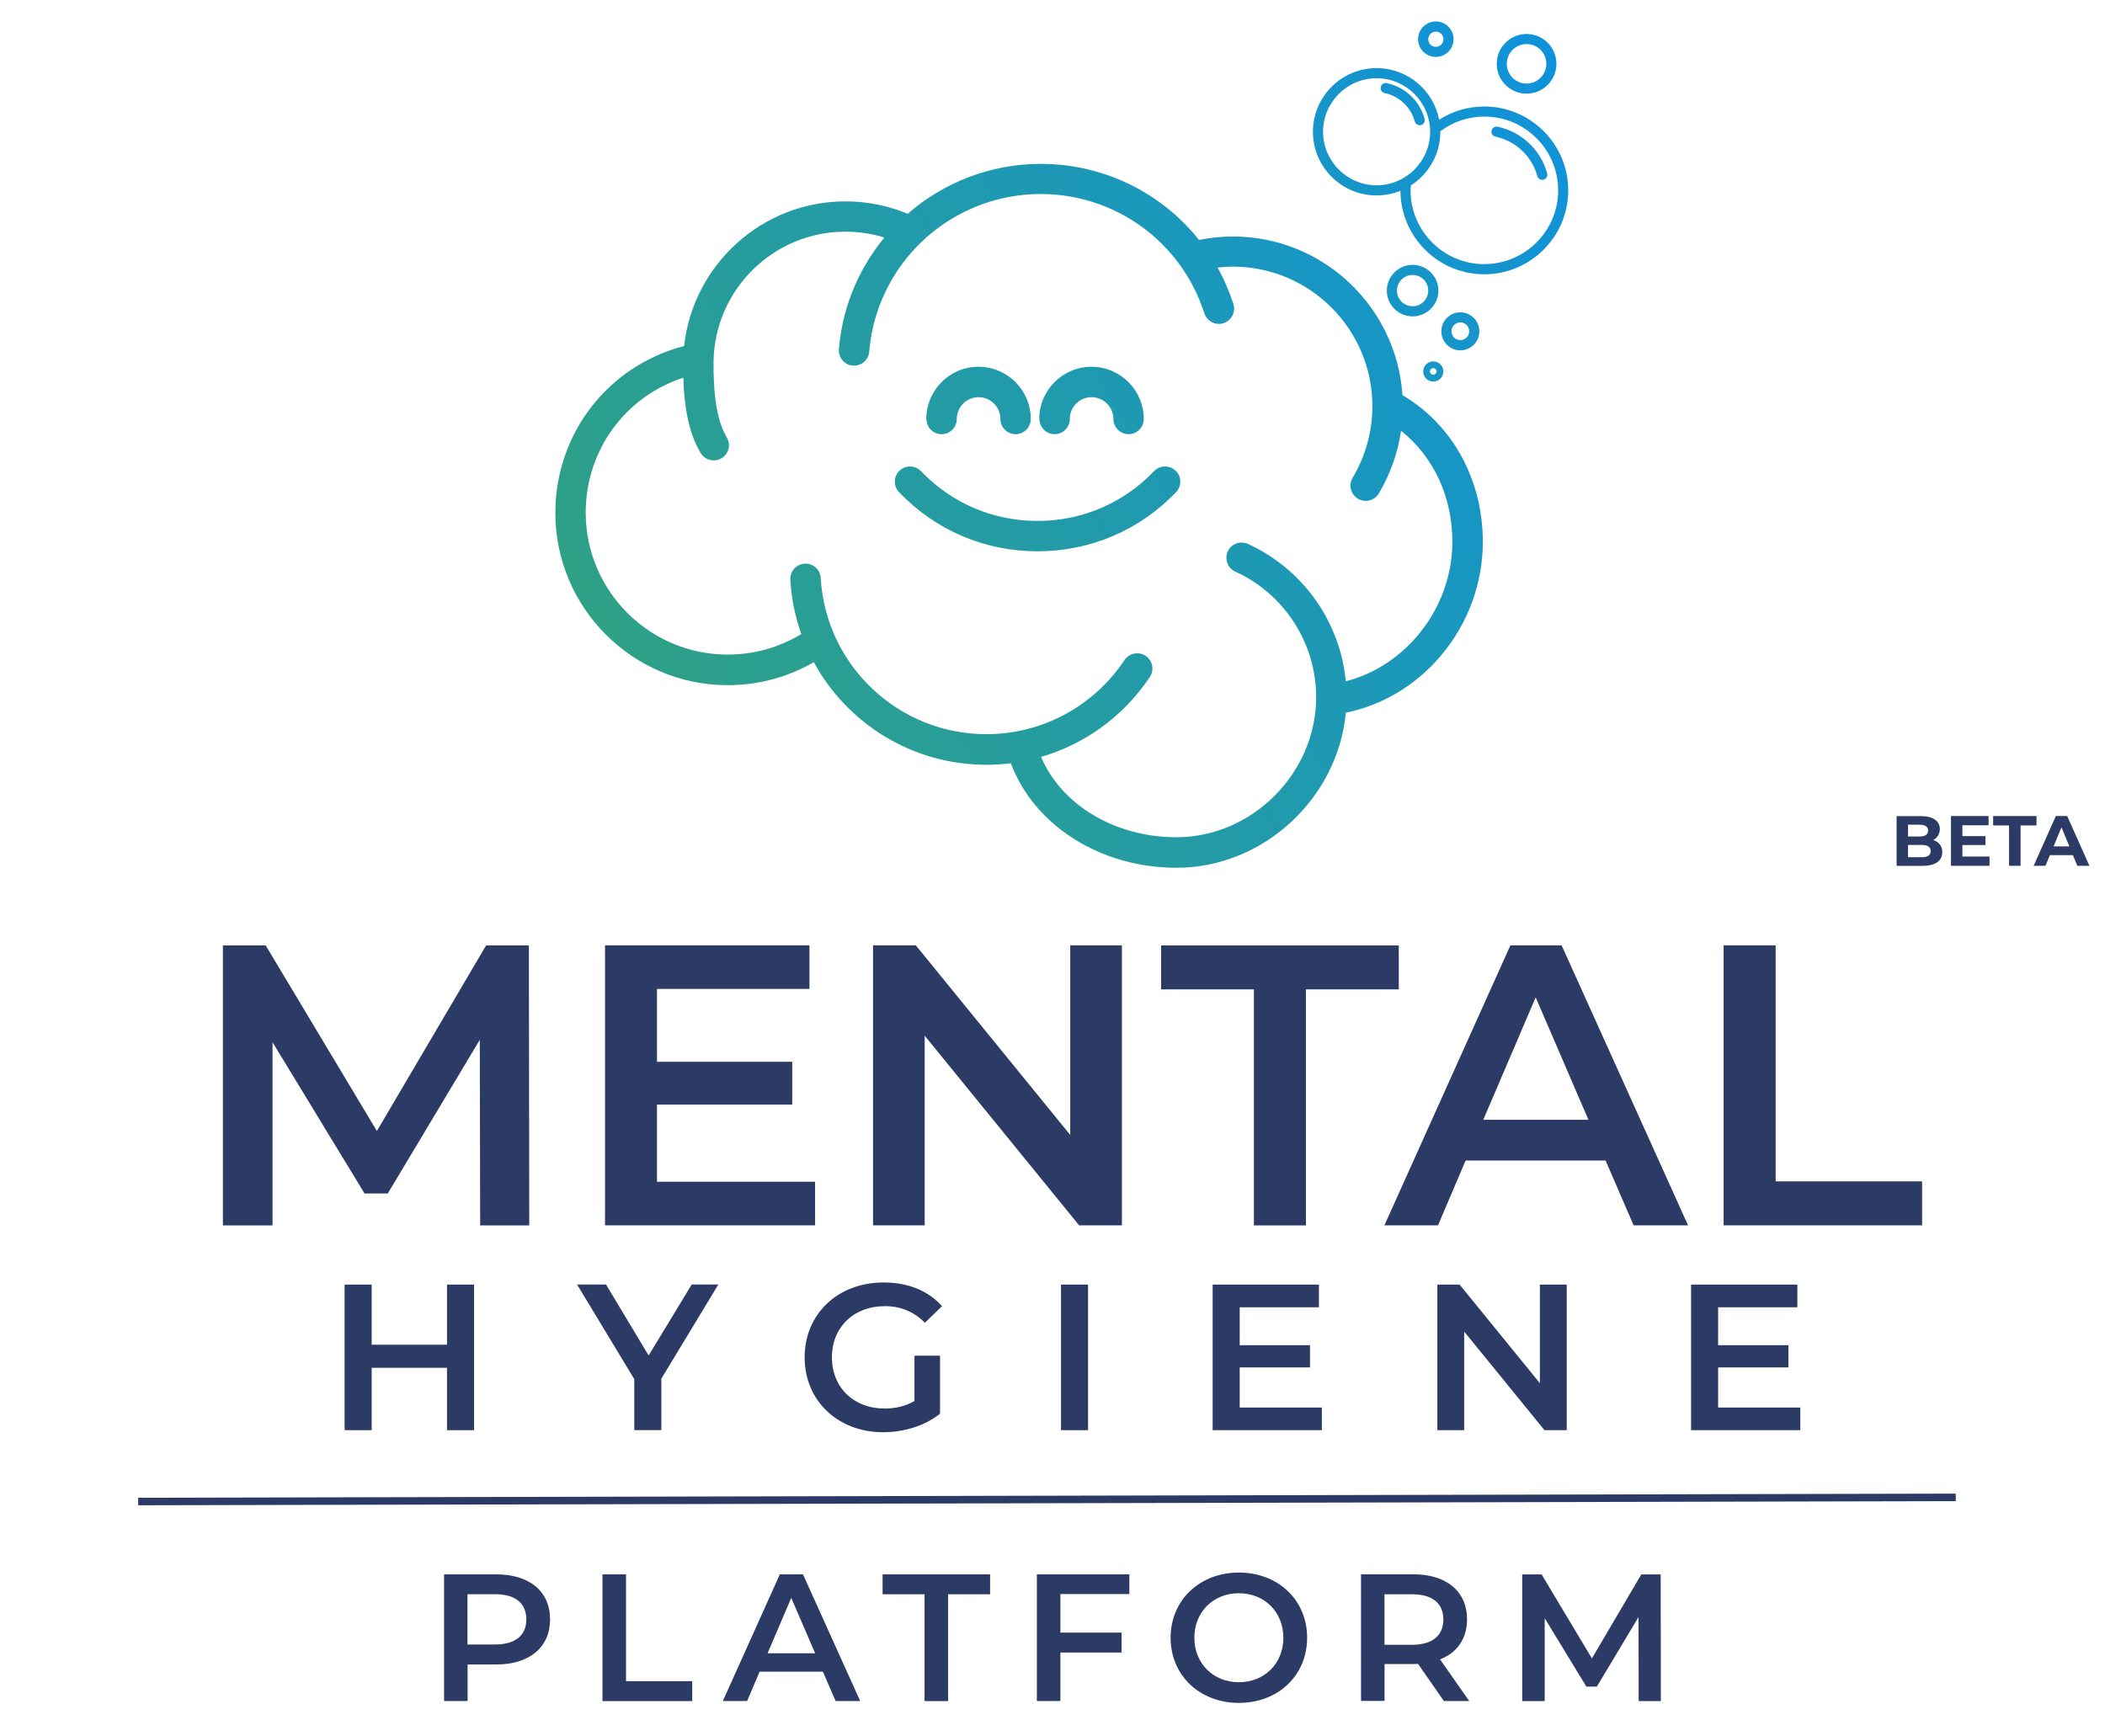 <?xml version="1.0" encoding="UTF-8"?>
<svg id="uuid-eb666c71-c2b1-4d5d-a2b0-33531dca75f1" data-name="Laag 2" xmlns="http://www.w3.org/2000/svg" xmlns:xlink="http://www.w3.org/1999/xlink" viewBox="0 0 280 231">
  <defs>
    <linearGradient id="uuid-fa5a2b44-f462-43bc-8f51-15a620c2d59c" data-name="Nieuwe verloopstaal 6" x1="87.63" y1="98.19" x2="216.49" y2="23.79" gradientUnits="userSpaceOnUse">
      <stop offset="0" stop-color="#2ea186"/>
      <stop offset="1" stop-color="#0f92db"/>
    </linearGradient>
  </defs>
  <g>
    <g>
      <path d="M63.87,163.02l-.05-24.69-12.24,20.44h-3.09l-12.24-20.12v24.37h-6.6v-37.25h5.69l14.79,24.69,14.53-24.69h5.69l.05,37.25h-6.55Z" style="fill: #2c3a66;"/>
      <path d="M108.42,157.21v5.8h-27.94v-37.25h27.19v5.8h-20.28v9.69h17.99v5.69h-17.99v10.27h21.02Z" style="fill: #2c3a66;"/>
      <path d="M149.23,125.76v37.25h-5.69l-20.54-25.23v25.23h-6.87v-37.25h5.69l20.54,25.23v-25.23h6.87Z" style="fill: #2c3a66;"/>
      <path d="M166.8,131.62h-12.35v-5.85h31.61v5.85h-12.35v31.4h-6.92v-31.4Z" style="fill: #2c3a66;"/>
      <path d="M213.58,154.39h-18.63l-3.67,8.62h-7.13l16.76-37.25h6.81l16.82,37.25h-7.24l-3.73-8.62ZM211.29,148.97l-7.02-16.29-6.97,16.29h14Z" style="fill: #2c3a66;"/>
      <path d="M229.27,125.76h6.92v31.4h19.48v5.85h-26.4v-37.25Z" style="fill: #2c3a66;"/>
    </g>
    <g>
      <path d="M63.06,170.89v19.37h-3.6v-8.3h-10.02v8.3h-3.6v-19.37h3.6v8h10.02v-8h3.6Z" style="fill: #2c3a66;"/>
      <path d="M87.97,183.42v6.83h-3.6v-6.78l-7.61-12.59h3.85l5.67,9.44,5.73-9.44h3.54l-7.58,12.53Z" style="fill: #2c3a66;"/>
      <path d="M121.64,180.35h3.4v7.72c-2.02,1.63-4.84,2.46-7.58,2.46-6,0-10.43-4.18-10.43-9.96s4.43-9.96,10.49-9.96c3.24,0,5.95,1.08,7.78,3.15l-2.27,2.21c-1.52-1.52-3.27-2.21-5.34-2.21-4.12,0-7.03,2.79-7.03,6.81s2.91,6.81,7,6.81c1.38,0,2.74-.28,3.98-1v-6.03Z" style="fill: #2c3a66;"/>
      <path d="M141.13,170.89h3.6v19.37h-3.6v-19.37Z" style="fill: #2c3a66;"/>
      <path d="M175.83,187.24v3.02h-14.53v-19.37h14.14v3.02h-10.54v5.04h9.35v2.96h-9.35v5.34h10.93Z" style="fill: #2c3a66;"/>
      <path d="M208.4,170.89v19.37h-2.96l-10.68-13.12v13.12h-3.57v-19.37h2.96l10.68,13.12v-13.12h3.57Z" style="fill: #2c3a66;"/>
      <path d="M239.47,187.24v3.02h-14.53v-19.37h14.14v3.02h-10.54v5.04h9.35v2.96h-9.35v5.34h10.93Z" style="fill: #2c3a66;"/>
    </g>
  </g>
  <path d="M186.56,52.57s0,0-.01,0c-.78-11.77-10.59-21.11-22.56-21.11-1.52,0-3.03.16-4.5.46-5-6.28-12.66-10.12-21.06-10.12-6.6,0-12.86,2.43-17.69,6.64-2.63-1.09-5.41-1.65-8.28-1.65-11.11,0-20.28,8.44-21.46,19.24-10.12,2.63-17.13,11.65-17.13,22.19,0,12.65,10.29,22.93,22.93,22.93,4.05,0,7.98-1.05,11.45-3.06,4.44,8.16,13.09,13.65,22.95,13.65,1.1,0,2.19-.07,3.26-.2,3.09,8.26,11.9,13.9,22.04,13.9,11.57,0,21.45-9.25,22.52-20.63,4.83-.98,9.26-3.61,12.59-7.52,3.63-4.26,5.63-9.66,5.63-15.19,0-8.27-3.99-15.57-10.68-19.53ZM179.02,90.66c-.75-7.92-5.69-14.96-13.03-18.3-1.02-.46-2.22-.01-2.68,1s-.01,2.22,1,2.68c6.53,2.97,10.76,9.53,10.76,16.7,0,10.11-8.51,18.64-18.58,18.64-8.2,0-15.31-4.31-18.01-10.69,5.85-1.7,10.99-5.41,14.47-10.63.62-.93.37-2.19-.56-2.81-.93-.62-2.19-.37-2.81.56-4.11,6.17-10.98,9.86-18.38,9.86-11.68,0-21.36-9.13-22.03-20.78-.06-1.12-1.02-1.98-2.14-1.9-1.12.06-1.97,1.02-1.9,2.14.14,2.52.65,4.95,1.46,7.22-2.95,1.79-6.31,2.73-9.79,2.73-10.41,0-18.89-8.47-18.89-18.89,0-8.28,5.25-15.43,12.98-17.94.11,3.35.57,7.13,2.31,10.02.38.63,1.05.98,1.74.98.35,0,.71-.09,1.04-.29.96-.58,1.27-1.82.69-2.78-1.58-2.62-1.76-6.86-1.76-9.82,0-9.67,7.87-17.54,17.54-17.54,1.78,0,3.52.26,5.19.78-1,1.21-1.9,2.52-2.69,3.91,0,0,0,0,0,0-1.91,3.39-3.04,7.07-3.36,10.95-.09,1.11.74,2.09,1.85,2.18.06,0,.11,0,.17,0,1.04,0,1.93-.8,2.01-1.86.27-3.3,1.23-6.42,2.85-9.3,0,0,0,0,0,0,4.05-7.2,11.7-11.67,19.95-11.67,9.98,0,18.73,6.38,21.78,15.87.28.86,1.07,1.41,1.93,1.41.21,0,.41-.03.62-.1,1.06-.34,1.65-1.48,1.31-2.55-.55-1.71-1.26-3.33-2.1-4.85.67-.07,1.35-.12,2.03-.12,10.24,0,18.56,8.33,18.56,18.56,0,3.36-.91,6.66-2.63,9.53-.57.96-.26,2.2.7,2.78.33.2.68.29,1.04.29.69,0,1.36-.35,1.74-.98,1.53-2.56,2.53-5.39,2.96-8.34,4.31,3.4,6.83,8.76,6.83,14.76,0,8.71-6.08,16.5-14.17,18.56ZM123.21,55.74c0-3.83,3.12-6.95,6.95-6.95s6.95,3.12,6.95,6.95c0,1.12-.91,2.02-2.02,2.02s-2.02-.91-2.02-2.02c0-1.6-1.3-2.9-2.9-2.9s-2.9,1.3-2.9,2.9c0,1.12-.91,2.02-2.02,2.02s-2.02-.91-2.02-2.02ZM138.24,55.74c0-3.83,3.12-6.95,6.95-6.95s6.95,3.12,6.95,6.95c0,1.12-.91,2.02-2.02,2.02s-2.02-.91-2.02-2.02c0-1.6-1.3-2.9-2.9-2.9s-2.9,1.3-2.9,2.9c0,1.12-.91,2.02-2.02,2.02s-2.02-.91-2.02-2.02ZM156.38,62.61c.81.77.83,2.05.06,2.86-4.86,5.07-11.4,7.87-18.43,7.87s-13.56-2.79-18.42-7.86c-.77-.81-.75-2.09.06-2.86.81-.77,2.09-.75,2.86.06,4.09,4.27,9.59,6.62,15.5,6.62s11.41-2.35,15.5-6.62c.77-.81,2.05-.83,2.86-.06ZM187.9,35.23c-1.89,0-3.43,1.54-3.43,3.43s1.54,3.43,3.43,3.43,3.43-1.54,3.43-3.43-1.54-3.43-3.43-3.43ZM187.9,40.74c-1.15,0-2.08-.93-2.08-2.08s.93-2.08,2.08-2.08,2.08.93,2.08,2.08-.93,2.08-2.08,2.08ZM194.25,46.61c1.4,0,2.53-1.14,2.53-2.53s-1.14-2.53-2.53-2.53-2.53,1.14-2.53,2.53,1.14,2.53,2.53,2.53ZM194.25,42.89c.65,0,1.18.53,1.18,1.18s-.53,1.18-1.18,1.18-1.18-.53-1.18-1.18.53-1.18,1.18-1.18ZM190.65,48.08c-.74,0-1.34.6-1.34,1.34s.6,1.34,1.34,1.34,1.34-.6,1.34-1.34-.6-1.34-1.34-1.34ZM190.65,49.85c-.24,0-.44-.2-.44-.44s.2-.44.44-.44.44.2.44.44-.2.44-.44.44ZM188.19,16.16c-.51-1.9-2.09-3.38-4.01-3.78-.36-.08-.6-.43-.52-.8.08-.36.43-.6.8-.52,2.42.5,4.4,2.36,5.04,4.75.1.36-.12.73-.48.83-.06.02-.12.02-.18.02-.3,0-.57-.2-.65-.5ZM197.44,14.17c-2.16,0-4.22.61-6.01,1.76-.75-3.91-4.19-6.87-8.32-6.87-4.67,0-8.47,3.8-8.47,8.47s3.8,8.47,8.47,8.47c1.12,0,2.19-.22,3.17-.62.03,6.13,5.02,11.11,11.16,11.11s11.16-5.01,11.16-11.16-5.01-11.16-11.16-11.16ZM175.99,17.53c0-3.93,3.2-7.12,7.12-7.12s7.12,3.2,7.12,7.12-3.2,7.12-7.12,7.12-7.12-3.2-7.12-7.12ZM197.44,35.14c-5.41,0-9.81-4.4-9.81-9.81,0-.22.01-.44.03-.66,2.36-1.51,3.93-4.14,3.93-7.14,0-.02,0-.04,0-.07,1.7-1.27,3.72-1.95,5.86-1.95,5.41,0,9.81,4.4,9.81,9.81s-4.4,9.81-9.81,9.81ZM205.32,23.9c-.06.02-.12.02-.18.02-.3,0-.57-.2-.65-.5-.71-2.63-2.9-4.69-5.57-5.24-.36-.08-.6-.43-.52-.8.08-.37.43-.6.8-.52,3.17.65,5.76,3.09,6.6,6.21.1.36-.12.73-.48.83ZM190.99,7.57c1.3,0,2.36-1.06,2.36-2.36s-1.06-2.36-2.36-2.36-2.36,1.06-2.36,2.36,1.06,2.36,2.36,2.36ZM190.99,4.21c.56,0,1.01.45,1.01,1.01s-.45,1.01-1.01,1.01-1.01-.45-1.01-1.01.45-1.01,1.01-1.01ZM203.06,12.46c2.19,0,3.97-1.78,3.97-3.97s-1.78-3.97-3.97-3.97-3.97,1.78-3.97,3.97,1.78,3.97,3.97,3.97ZM203.06,5.86c1.45,0,2.63,1.18,2.63,2.63s-1.18,2.63-2.63,2.63-2.63-1.18-2.63-2.63,1.18-2.63,2.63-2.63Z" style="fill: url(#uuid-fa5a2b44-f462-43bc-8f51-15a620c2d59c);"/>
  <g>
    <rect x="-22" y="208.43" width="324" height="86.74" style="fill: none;"/>
    <path d="M73.17,215.43c0,3.71-2.75,6-7.17,6h-3.8v4.86h-3.13v-16.85h6.93c4.43,0,7.17,2.26,7.17,6ZM70.01,215.43c0-2.12-1.42-3.35-4.17-3.35h-3.66v6.69h3.66c2.75,0,4.17-1.23,4.17-3.35Z" style="fill: #2c3a66;"/>
    <path d="M80.14,209.44h3.13v14.21h8.81v2.65h-11.94v-16.85Z" style="fill: #2c3a66;"/>
    <path d="M109.47,222.39h-8.43l-1.66,3.9h-3.23l7.58-16.85h3.08l7.61,16.85h-3.27l-1.69-3.9ZM108.43,219.94l-3.18-7.37-3.15,7.37h6.33Z" style="fill: #2c3a66;"/>
    <path d="M122.99,212.09h-5.59v-2.65h14.3v2.65h-5.59v14.21h-3.13v-14.21Z" style="fill: #2c3a66;"/>
    <path d="M141.05,212.06v5.13h8.14v2.65h-8.14v6.45h-3.13v-16.85h12.3v2.62h-9.17Z" style="fill: #2c3a66;"/>
    <path d="M155.71,217.87c0-4.98,3.85-8.67,9.08-8.67s9.08,3.66,9.08,8.67-3.85,8.67-9.08,8.67-9.08-3.68-9.08-8.67ZM170.71,217.87c0-3.44-2.53-5.92-5.92-5.92s-5.92,2.48-5.92,5.92,2.53,5.92,5.92,5.92,5.92-2.48,5.92-5.92Z" style="fill: #2c3a66;"/>
    <path d="M192.06,226.29l-3.44-4.94c-.22.02-.43.02-.65.02h-3.8v4.91h-3.13v-16.85h6.93c4.43,0,7.17,2.26,7.17,6,0,2.55-1.3,4.43-3.59,5.32l3.88,5.54h-3.37ZM187.82,212.09h-3.66v6.72h3.66c2.75,0,4.17-1.25,4.17-3.37s-1.42-3.35-4.17-3.35Z" style="fill: #2c3a66;"/>
    <path d="M217.97,226.29l-.02-11.17-5.54,9.25h-1.4l-5.54-9.1v11.03h-2.99v-16.85h2.58l6.69,11.17,6.57-11.17h2.58l.02,16.85h-2.96Z" style="fill: #2c3a66;"/>
  </g>
  <line x1="18.38" y1="199.75" x2="260.15" y2="199.2" style="fill: none; stroke: #2c3a66; stroke-miterlimit: 10;"/>
  <g>
    <path d="M258.35,113.38c0,1.14-.91,1.81-2.65,1.81h-3.42v-6.62h3.24c1.66,0,2.51.69,2.51,1.72,0,.66-.34,1.17-.88,1.46.74.24,1.21.8,1.21,1.64ZM253.8,109.72v1.56h1.52c.75,0,1.15-.26,1.15-.79s-.41-.78-1.15-.78h-1.52ZM256.81,113.22c0-.56-.43-.82-1.22-.82h-1.79v1.64h1.79c.79,0,1.22-.25,1.22-.81Z" style="fill: #2c3a66;"/>
    <path d="M264.64,113.95v1.23h-5.13v-6.62h5v1.23h-3.48v1.44h3.07v1.19h-3.07v1.53h3.6Z" style="fill: #2c3a66;"/>
    <path d="M267.24,109.81h-2.12v-1.25h5.77v1.25h-2.12v5.37h-1.53v-5.37Z" style="fill: #2c3a66;"/>
    <path d="M275.74,113.76h-3.07l-.59,1.42h-1.57l2.95-6.62h1.51l2.96,6.62h-1.61l-.59-1.42ZM275.26,112.6l-1.05-2.54-1.05,2.54h2.1Z" style="fill: #2c3a66;"/>
  </g>
</svg>